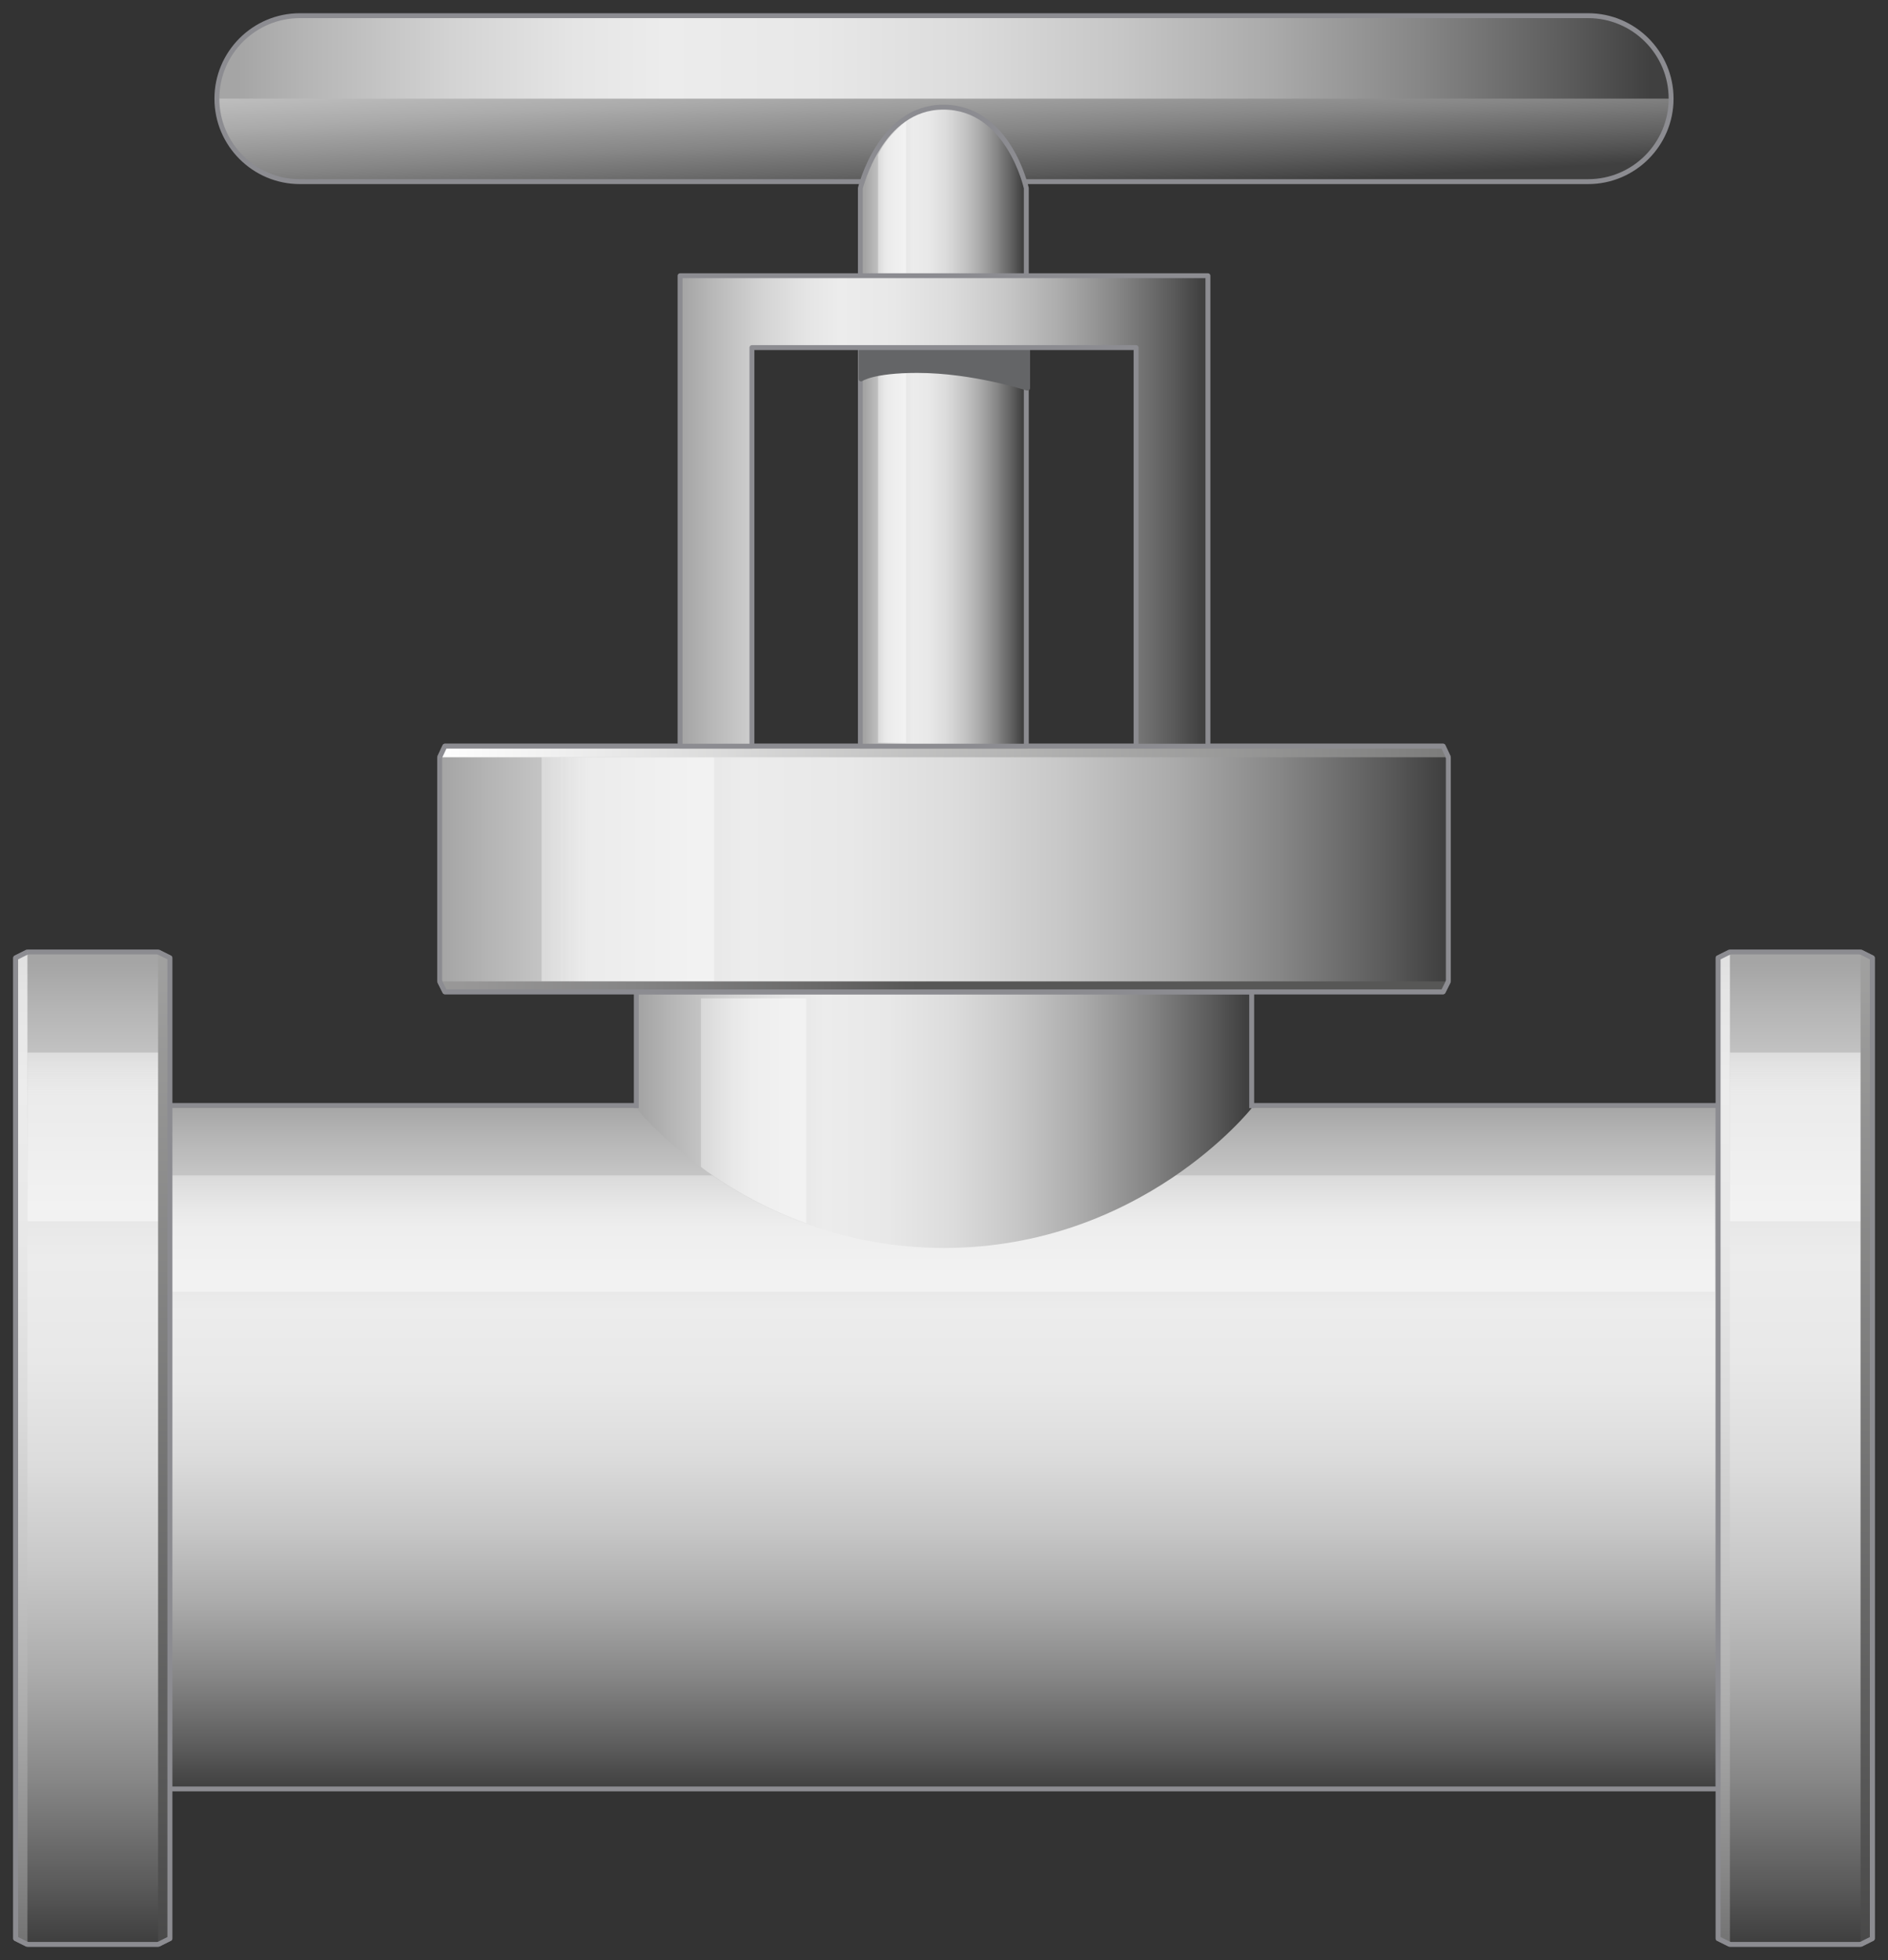 <?xml version="1.0" encoding="utf-8"?>

<!-- Copyright 2016 Siemens AG -->

<!-- Generator: Adobe Illustrator 16.0.4, SVG Export Plug-In . SVG Version: 6.00 Build 0)  -->
<!DOCTYPE svg PUBLIC "-//W3C//DTD SVG 1.1//EN" "http://www.w3.org/Graphics/SVG/1.1/DTD/svg11.dtd">
<svg version="1.1" id="Hand_Valve_1" xmlns="http://www.w3.org/2000/svg" xmlns:xlink="http://www.w3.org/1999/xlink" x="0px"
	 y="0px" width="289px" height="300px" viewBox="0 0 289 300" enable-background="new 0 0 289 300" xml:space="preserve">
<rect x="0" y="0" width="289" height="300" fill="#333333" stroke="none"/>
<g id="Flanges__x2B__Pipe">
	<g id="Pipe">
		<linearGradient id="Shape_2_" gradientUnits="userSpaceOnUse" x1="144.338" y1="169.038" x2="144.338" y2="273.554">
			<stop  offset="0" style="stop-color:#A5A5A5"/>
			<stop  offset="4.758149e-02" style="stop-color:#B5B5B5"/>
			<stop  offset="0.151" style="stop-color:#D3D3D3"/>
			<stop  offset="0.239" style="stop-color:#E5E5E5"/>
			<stop  offset="0.302" style="stop-color:#ECECEC"/>
			<stop  offset="0.407" style="stop-color:#E8E8E8"/>
			<stop  offset="0.514" style="stop-color:#DCDCDC"/>
			<stop  offset="0.621" style="stop-color:#C7C7C7"/>
			<stop  offset="0.729" style="stop-color:#ABABAB"/>
			<stop  offset="0.838" style="stop-color:#868686"/>
			<stop  offset="0.945" style="stop-color:#5A5A5A"/>
			<stop  offset="1" style="stop-color:#404040"/>
		</linearGradient>
		
			<rect id="Shape_27_" x="25.7" y="169.2" fill="url(#Shape_2_)" stroke="#8C8C91" stroke-width="0.75" stroke-linejoin="round" stroke-miterlimit="10" width="237.3" height="104.6"/>
		<linearGradient id="Reflection_1_" gradientUnits="userSpaceOnUse" x1="144.405" y1="178.636" x2="144.405" y2="187.515">
			<stop  offset="0" style="stop-color:#F2F2F2;stop-opacity:0.4"/>
			<stop  offset="1" style="stop-color:#F7F7F7;stop-opacity:0.7"/>
		</linearGradient>
		<rect id="Reflection_26_" x="26.3" y="179.9" fill="url(#Reflection_1_)" width="236.2" height="17.8"/>
	</g>
	<g id="Flange_Right_6_">
		<linearGradient id="Shape_3_" gradientUnits="userSpaceOnUse" x1="274.802" y1="147.42" x2="274.802" y2="296.844">
			<stop  offset="0" style="stop-color:#A5A5A5"/>
			<stop  offset="4.758149e-02" style="stop-color:#B5B5B5"/>
			<stop  offset="0.151" style="stop-color:#D3D3D3"/>
			<stop  offset="0.239" style="stop-color:#E5E5E5"/>
			<stop  offset="0.302" style="stop-color:#ECECEC"/>
			<stop  offset="0.407" style="stop-color:#E8E8E8"/>
			<stop  offset="0.514" style="stop-color:#DCDCDC"/>
			<stop  offset="0.621" style="stop-color:#C7C7C7"/>
			<stop  offset="0.729" style="stop-color:#ABABAB"/>
			<stop  offset="0.838" style="stop-color:#868686"/>
			<stop  offset="0.945" style="stop-color:#5A5A5A"/>
			<stop  offset="1" style="stop-color:#404040"/>
		</linearGradient>
		
			<polygon id="Shape_18_" fill="url(#Shape_3_)" stroke="#8C8C91" stroke-width="0.75" stroke-linejoin="round" stroke-miterlimit="10" points="
			286.6,296.7 284.8,297.6 264.8,297.6 263,296.7 263,146.6 264.8,145.7 284.8,145.7 286.6,146.6 		"/>
		<linearGradient id="Reflection_2_" gradientUnits="userSpaceOnUse" x1="274.803" y1="154.123" x2="274.803" y2="167.356">
			<stop  offset="0" style="stop-color:#F2F2F2;stop-opacity:0.4"/>
			<stop  offset="1" style="stop-color:#F7F7F7;stop-opacity:0.7"/>
		</linearGradient>
		<rect id="Reflection_15_" x="264.8" y="161.1" fill="url(#Reflection_2_)" width="20.1" height="25.8"/>
		<linearGradient id="Edge_Right_1_" gradientUnits="userSpaceOnUse" x1="285.719" y1="121.705" x2="285.719" y2="309.245">
			<stop  offset="0" style="stop-color:#AFAFAE"/>
			<stop  offset="1" style="stop-color:#424242"/>
		</linearGradient>
		
			<polyline id="Edge_Right_10_" fill="url(#Edge_Right_1_)" stroke="#8C8C91" stroke-width="0.75" stroke-linejoin="round" stroke-miterlimit="10" points="
			284.8,145.7 286.6,146.6 286.6,296.7 284.8,297.6 		"/>
		<linearGradient id="Edge_Left_1_" gradientUnits="userSpaceOnUse" x1="263.886" y1="97.977" x2="263.886" y2="323.594">
			<stop  offset="0" style="stop-color:#A5A5A5"/>
			<stop  offset="4.758149e-02" style="stop-color:#B5B5B5"/>
			<stop  offset="0.151" style="stop-color:#D3D3D3"/>
			<stop  offset="0.239" style="stop-color:#E5E5E5"/>
			<stop  offset="0.302" style="stop-color:#ECECEC"/>
			<stop  offset="0.407" style="stop-color:#E8E8E8"/>
			<stop  offset="0.514" style="stop-color:#DCDCDC"/>
			<stop  offset="0.621" style="stop-color:#C7C7C7"/>
			<stop  offset="0.729" style="stop-color:#ABABAB"/>
			<stop  offset="0.838" style="stop-color:#868686"/>
			<stop  offset="0.945" style="stop-color:#5A5A5A"/>
			<stop  offset="1" style="stop-color:#404040"/>
		</linearGradient>
		
			<polyline id="Edge_Left_10_" fill="url(#Edge_Left_1_)" stroke="#8C8C91" stroke-width="0.75" stroke-linejoin="round" stroke-miterlimit="10" points="
			264.8,297.6 263,296.7 263,146.6 264.8,145.7 		"/>
	</g>
	<g id="Flange_Left_5_">
		<linearGradient id="Shape_4_" gradientUnits="userSpaceOnUse" x1="14.197" y1="147.42" x2="14.197" y2="296.844">
			<stop  offset="0" style="stop-color:#A5A5A5"/>
			<stop  offset="4.758149e-02" style="stop-color:#B5B5B5"/>
			<stop  offset="0.151" style="stop-color:#D3D3D3"/>
			<stop  offset="0.239" style="stop-color:#E5E5E5"/>
			<stop  offset="0.302" style="stop-color:#ECECEC"/>
			<stop  offset="0.407" style="stop-color:#E8E8E8"/>
			<stop  offset="0.514" style="stop-color:#DCDCDC"/>
			<stop  offset="0.621" style="stop-color:#C7C7C7"/>
			<stop  offset="0.729" style="stop-color:#ABABAB"/>
			<stop  offset="0.838" style="stop-color:#868686"/>
			<stop  offset="0.945" style="stop-color:#5A5A5A"/>
			<stop  offset="1" style="stop-color:#404040"/>
		</linearGradient>
		
			<polygon id="Shape_19_" fill="url(#Shape_4_)" stroke="#8C8C91" stroke-width="0.75" stroke-linejoin="round" stroke-miterlimit="10" points="
			26,296.7 24.2,297.6 4.2,297.6 2.4,296.7 2.4,146.6 4.2,145.7 24.2,145.7 26,146.6 		"/>
		<linearGradient id="Reflection_3_" gradientUnits="userSpaceOnUse" x1="14.196" y1="154.123" x2="14.196" y2="167.356">
			<stop  offset="0" style="stop-color:#F2F2F2;stop-opacity:0.4"/>
			<stop  offset="1" style="stop-color:#F7F7F7;stop-opacity:0.7"/>
		</linearGradient>
		<rect id="Reflection_21_" x="4.2" y="161.1" fill="url(#Reflection_3_)" width="20.1" height="25.8"/>
		<linearGradient id="Edge_Right_2_" gradientUnits="userSpaceOnUse" x1="25.114" y1="121.705" x2="25.114" y2="309.245">
			<stop  offset="0" style="stop-color:#AFAFAE"/>
			<stop  offset="1" style="stop-color:#424242"/>
		</linearGradient>
		
			<polyline id="Edge_Right_11_" fill="url(#Edge_Right_2_)" stroke="#8C8C91" stroke-width="0.75" stroke-linejoin="round" stroke-miterlimit="10" points="
			24.2,145.7 26,146.6 26,296.7 24.2,297.6 		"/>
		<linearGradient id="Edge_Left_2_" gradientUnits="userSpaceOnUse" x1="3.279" y1="97.977" x2="3.279" y2="323.594">
			<stop  offset="0" style="stop-color:#A5A5A5"/>
			<stop  offset="4.758149e-02" style="stop-color:#B5B5B5"/>
			<stop  offset="0.151" style="stop-color:#D3D3D3"/>
			<stop  offset="0.239" style="stop-color:#E5E5E5"/>
			<stop  offset="0.302" style="stop-color:#ECECEC"/>
			<stop  offset="0.407" style="stop-color:#E8E8E8"/>
			<stop  offset="0.514" style="stop-color:#DCDCDC"/>
			<stop  offset="0.621" style="stop-color:#C7C7C7"/>
			<stop  offset="0.729" style="stop-color:#ABABAB"/>
			<stop  offset="0.838" style="stop-color:#868686"/>
			<stop  offset="0.945" style="stop-color:#5A5A5A"/>
			<stop  offset="1" style="stop-color:#404040"/>
		</linearGradient>
		
			<polyline id="Edge_Left_11_" fill="url(#Edge_Left_2_)" stroke="#8C8C91" stroke-width="0.75" stroke-linejoin="round" stroke-miterlimit="10" points="
			4.2,297.6 2.4,296.7 2.4,146.6 4.2,145.7 		"/>
	</g>
</g>
<g id="Handle__x2B__Pipe_Connection">
	<g id="Connection_Pipe">
		<linearGradient id="Shape_5_" gradientUnits="userSpaceOnUse" x1="98.231" y1="171.352" x2="190.69" y2="171.352">
			<stop  offset="0" style="stop-color:#A5A5A5"/>
			<stop  offset="4.758149e-02" style="stop-color:#B5B5B5"/>
			<stop  offset="0.151" style="stop-color:#D3D3D3"/>
			<stop  offset="0.239" style="stop-color:#E5E5E5"/>
			<stop  offset="0.302" style="stop-color:#ECECEC"/>
			<stop  offset="0.407" style="stop-color:#E8E8E8"/>
			<stop  offset="0.514" style="stop-color:#DCDCDC"/>
			<stop  offset="0.621" style="stop-color:#C7C7C7"/>
			<stop  offset="0.729" style="stop-color:#ABABAB"/>
			<stop  offset="0.838" style="stop-color:#868686"/>
			<stop  offset="0.945" style="stop-color:#5A5A5A"/>
			<stop  offset="1" style="stop-color:#404040"/>
		</linearGradient>
		<path id="Shape_26_" fill="url(#Shape_5_)" d="M191.6,169.6c0,0-16.9,21.4-47.1,21.4c-30.2,0-47.1-21.4-47.1-21.4v-17.8h94.2
			V169.6z"/>
		<linearGradient id="Reflection_4_" gradientUnits="userSpaceOnUse" x1="106.398" y1="170.001" x2="115.019" y2="170.001">
			<stop  offset="0" style="stop-color:#F2F2F2;stop-opacity:0.4"/>
			<stop  offset="1" style="stop-color:#F7F7F7;stop-opacity:0.7"/>
		</linearGradient>
		<path id="Reflection_25_" fill="url(#Reflection_4_)" d="M123.4,187.2c-9.4-3.3-16.1-8.6-16.1-8.6v-25.8h16.1
			C123.4,152.8,123.4,185.7,123.4,187.2z"/>
		
			<polyline id="Outline_5_" fill="none" stroke="#8C8C91" stroke-width="0.75" stroke-linejoin="round" stroke-miterlimit="10" points="
			97.4,169.6 97.4,151.8 191.6,151.8 191.6,169.6 		"/>
	</g>
	<g id="Flange_Bottom_2_">
		<linearGradient id="Shape_6_" gradientUnits="userSpaceOnUse" x1="67.776" y1="133.013" x2="220.873" y2="133.013">
			<stop  offset="0" style="stop-color:#A5A5A5"/>
			<stop  offset="4.758149e-02" style="stop-color:#B5B5B5"/>
			<stop  offset="0.151" style="stop-color:#D3D3D3"/>
			<stop  offset="0.239" style="stop-color:#E5E5E5"/>
			<stop  offset="0.302" style="stop-color:#ECECEC"/>
			<stop  offset="0.407" style="stop-color:#E8E8E8"/>
			<stop  offset="0.514" style="stop-color:#DCDCDC"/>
			<stop  offset="0.621" style="stop-color:#C7C7C7"/>
			<stop  offset="0.729" style="stop-color:#ABABAB"/>
			<stop  offset="0.838" style="stop-color:#868686"/>
			<stop  offset="0.945" style="stop-color:#5A5A5A"/>
			<stop  offset="1" style="stop-color:#404040"/>
		</linearGradient>
		
			<polygon id="Shape_23_" fill="url(#Shape_6_)" stroke="#8C8C91" stroke-width="0.75" stroke-linejoin="round" stroke-miterlimit="10" points="
			68.1,151.8 67.3,150.2 67.3,115.9 68.1,114.2 220.9,114.2 221.7,115.9 221.7,150.2 220.9,151.8 		"/>
		<linearGradient id="Reflection_5_" gradientUnits="userSpaceOnUse" x1="81.64" y1="133.014" x2="89.797" y2="133.014">
			<stop  offset="0" style="stop-color:#F2F2F2;stop-opacity:0.4"/>
			<stop  offset="1" style="stop-color:#F7F7F7;stop-opacity:0.7"/>
		</linearGradient>
		<rect id="Reflection_23_" x="82.9" y="115.9" fill="url(#Reflection_5_)" width="26.4" height="34.3"/>
		<linearGradient id="Edge_Bottom_1_" gradientUnits="userSpaceOnUse" x1="-6.981" y1="150.987" x2="140.439" y2="150.987">
			<stop  offset="0" style="stop-color:#575756"/>
			<stop  offset="1.586480e-02" style="stop-color:#5D5C5C"/>
			<stop  offset="0.117" style="stop-color:#797878"/>
			<stop  offset="0.218" style="stop-color:#8D8D8C"/>
			<stop  offset="0.319" style="stop-color:#999998"/>
			<stop  offset="0.418" style="stop-color:#9D9D9C"/>
			<stop  offset="0.54" style="stop-color:#979696"/>
			<stop  offset="0.712" style="stop-color:#848484"/>
			<stop  offset="0.913" style="stop-color:#676666"/>
			<stop  offset="1" style="stop-color:#575756"/>
		</linearGradient>
		
			<polyline id="Edge_Bottom_5_" fill="url(#Edge_Bottom_1_)" stroke="#8C8C91" stroke-width="0.75" stroke-linejoin="round" stroke-miterlimit="10" points="
			67.3,150.2 68.1,151.8 220.9,151.8 221.7,150.2 		"/>
		<linearGradient id="Edge_Top_1_" gradientUnits="userSpaceOnUse" x1="67.263" y1="115.04" x2="221.737" y2="115.04">
			<stop  offset="0" style="stop-color:#FFFFFF"/>
			<stop  offset="1" style="stop-color:#7C7C7B"/>
		</linearGradient>
		
			<polyline id="Edge_Top_5_" fill="url(#Edge_Top_1_)" stroke="#8C8C91" stroke-width="0.75" stroke-linejoin="round" stroke-miterlimit="10" points="
			221.7,115.9 220.9,114.2 68.1,114.2 67.3,115.9 		"/>
	</g>
	<g id="Handle_Wheel">
		<linearGradient id="Shape_7_" gradientUnits="userSpaceOnUse" x1="36.494" y1="15.113" x2="252.622" y2="15.113">
			<stop  offset="0" style="stop-color:#A5A5A5"/>
			<stop  offset="4.758149e-02" style="stop-color:#B5B5B5"/>
			<stop  offset="0.151" style="stop-color:#D3D3D3"/>
			<stop  offset="0.239" style="stop-color:#E5E5E5"/>
			<stop  offset="0.302" style="stop-color:#ECECEC"/>
			<stop  offset="0.407" style="stop-color:#E8E8E8"/>
			<stop  offset="0.514" style="stop-color:#DCDCDC"/>
			<stop  offset="0.621" style="stop-color:#C7C7C7"/>
			<stop  offset="0.729" style="stop-color:#ABABAB"/>
			<stop  offset="0.838" style="stop-color:#868686"/>
			<stop  offset="0.945" style="stop-color:#5A5A5A"/>
			<stop  offset="1" style="stop-color:#404040"/>
		</linearGradient>
		<path id="Shape_1_" fill="url(#Shape_7_)" d="M45.9,27.8c-7,0-12.7-5.7-12.7-12.7c0-7,5.7-12.7,12.7-12.7h197.2
			c7,0,12.7,5.7,12.7,12.7c0,7-5.7,12.7-12.7,12.7H45.9z"/>
		<linearGradient id="Shape_Bottom_1_" gradientUnits="userSpaceOnUse" x1="141.745" y1="-33.378" x2="145.381" y2="30.864">
			<stop  offset="0" style="stop-color:#A5A5A5"/>
			<stop  offset="4.758149e-02" style="stop-color:#B5B5B5"/>
			<stop  offset="0.151" style="stop-color:#D3D3D3"/>
			<stop  offset="0.239" style="stop-color:#E5E5E5"/>
			<stop  offset="0.302" style="stop-color:#ECECEC"/>
			<stop  offset="0.407" style="stop-color:#E8E8E8"/>
			<stop  offset="0.514" style="stop-color:#DCDCDC"/>
			<stop  offset="0.621" style="stop-color:#C7C7C7"/>
			<stop  offset="0.729" style="stop-color:#ABABAB"/>
			<stop  offset="0.838" style="stop-color:#868686"/>
			<stop  offset="0.945" style="stop-color:#5A5A5A"/>
			<stop  offset="1" style="stop-color:#404040"/>
		</linearGradient>
		<path id="Shape_Bottom" fill="url(#Shape_Bottom_1_)" d="M33.2,15.1c0,7,5.7,12.7,12.7,12.7h197.2c7,0,12.7-5.7,12.7-12.7H33.2z"
			/>
		<path id="Outline" fill="none" stroke="#8C8C91" stroke-width="0.75" stroke-miterlimit="10" d="M45.9,27.8
			c-7,0-12.7-5.7-12.7-12.7c0-7,5.7-12.7,12.7-12.7h197.2c7,0,12.7,5.7,12.7,12.7c0,7-5.7,12.7-12.7,12.7H45.9z"/>
	</g>
	<g id="Axle">
		<linearGradient id="Shape_8_" gradientUnits="userSpaceOnUse" x1="132.429" y1="65.3" x2="156.502" y2="65.3">
			<stop  offset="0" style="stop-color:#A5A5A5"/>
			<stop  offset="4.758149e-02" style="stop-color:#B5B5B5"/>
			<stop  offset="0.151" style="stop-color:#D3D3D3"/>
			<stop  offset="0.239" style="stop-color:#E5E5E5"/>
			<stop  offset="0.302" style="stop-color:#ECECEC"/>
			<stop  offset="0.407" style="stop-color:#E8E8E8"/>
			<stop  offset="0.514" style="stop-color:#DCDCDC"/>
			<stop  offset="0.621" style="stop-color:#C7C7C7"/>
			<stop  offset="0.729" style="stop-color:#ABABAB"/>
			<stop  offset="0.838" style="stop-color:#868686"/>
			<stop  offset="0.945" style="stop-color:#5A5A5A"/>
			<stop  offset="1" style="stop-color:#404040"/>
		</linearGradient>
		
			<path id="Shape_34_" fill="url(#Shape_8_)" stroke="#8C8C91" stroke-width="0.75" stroke-linecap="round" stroke-linejoin="round" stroke-miterlimit="10" d="
			M157.2,114.2h-25.5V28.8c0,0,3-12.4,12.7-12.4c10,0,12.7,12.4,12.7,12.4V114.2z"/>
		<linearGradient id="Reflection_6_" gradientUnits="userSpaceOnUse" x1="133.644" y1="66.217" x2="135.644" y2="66.217">
			<stop  offset="0" style="stop-color:#F2F2F2;stop-opacity:0.4"/>
			<stop  offset="1" style="stop-color:#F7F7F7;stop-opacity:0.7"/>
		</linearGradient>
		<path id="Reflection_38_" fill="url(#Reflection_6_)" d="M138.7,113.7h-4.3c0,0,0-88,0-90c1.4-3,4.3-5.1,4.3-5.1V113.7z"/>
	</g>
	<g id="Support">
		<path id="Shadow" fill="#646567" stroke="#646567" stroke-width="0.75" stroke-linejoin="round" stroke-miterlimit="10" d="
			M157.2,59.4c0,0-8.2-2.7-16.8-2.7c-6.8,0-8.6,1.3-8.6,1.3v-4.7h25.5V59.4z"/>
		<linearGradient id="Shape_9_" gradientUnits="userSpaceOnUse" x1="104.535" y1="78.214" x2="183.987" y2="78.214">
			<stop  offset="0" style="stop-color:#A5A5A5"/>
			<stop  offset="4.758149e-02" style="stop-color:#B5B5B5"/>
			<stop  offset="0.151" style="stop-color:#D3D3D3"/>
			<stop  offset="0.239" style="stop-color:#E5E5E5"/>
			<stop  offset="0.302" style="stop-color:#ECECEC"/>
			<stop  offset="0.407" style="stop-color:#E8E8E8"/>
			<stop  offset="0.514" style="stop-color:#DCDCDC"/>
			<stop  offset="0.621" style="stop-color:#C7C7C7"/>
			<stop  offset="0.729" style="stop-color:#ABABAB"/>
			<stop  offset="0.838" style="stop-color:#868686"/>
			<stop  offset="0.945" style="stop-color:#5A5A5A"/>
			<stop  offset="1" style="stop-color:#404040"/>
		</linearGradient>
		
			<polygon id="Shape" fill="url(#Shape_9_)" stroke="#8C8C91" stroke-width="0.75" stroke-linejoin="round" stroke-miterlimit="10" points="
			104.1,42.2 104.1,114.2 115.1,114.2 115.1,53.2 173.9,53.2 173.9,114.2 184.9,114.2 184.9,42.2 		"/>
	</g>
</g>
</svg>

